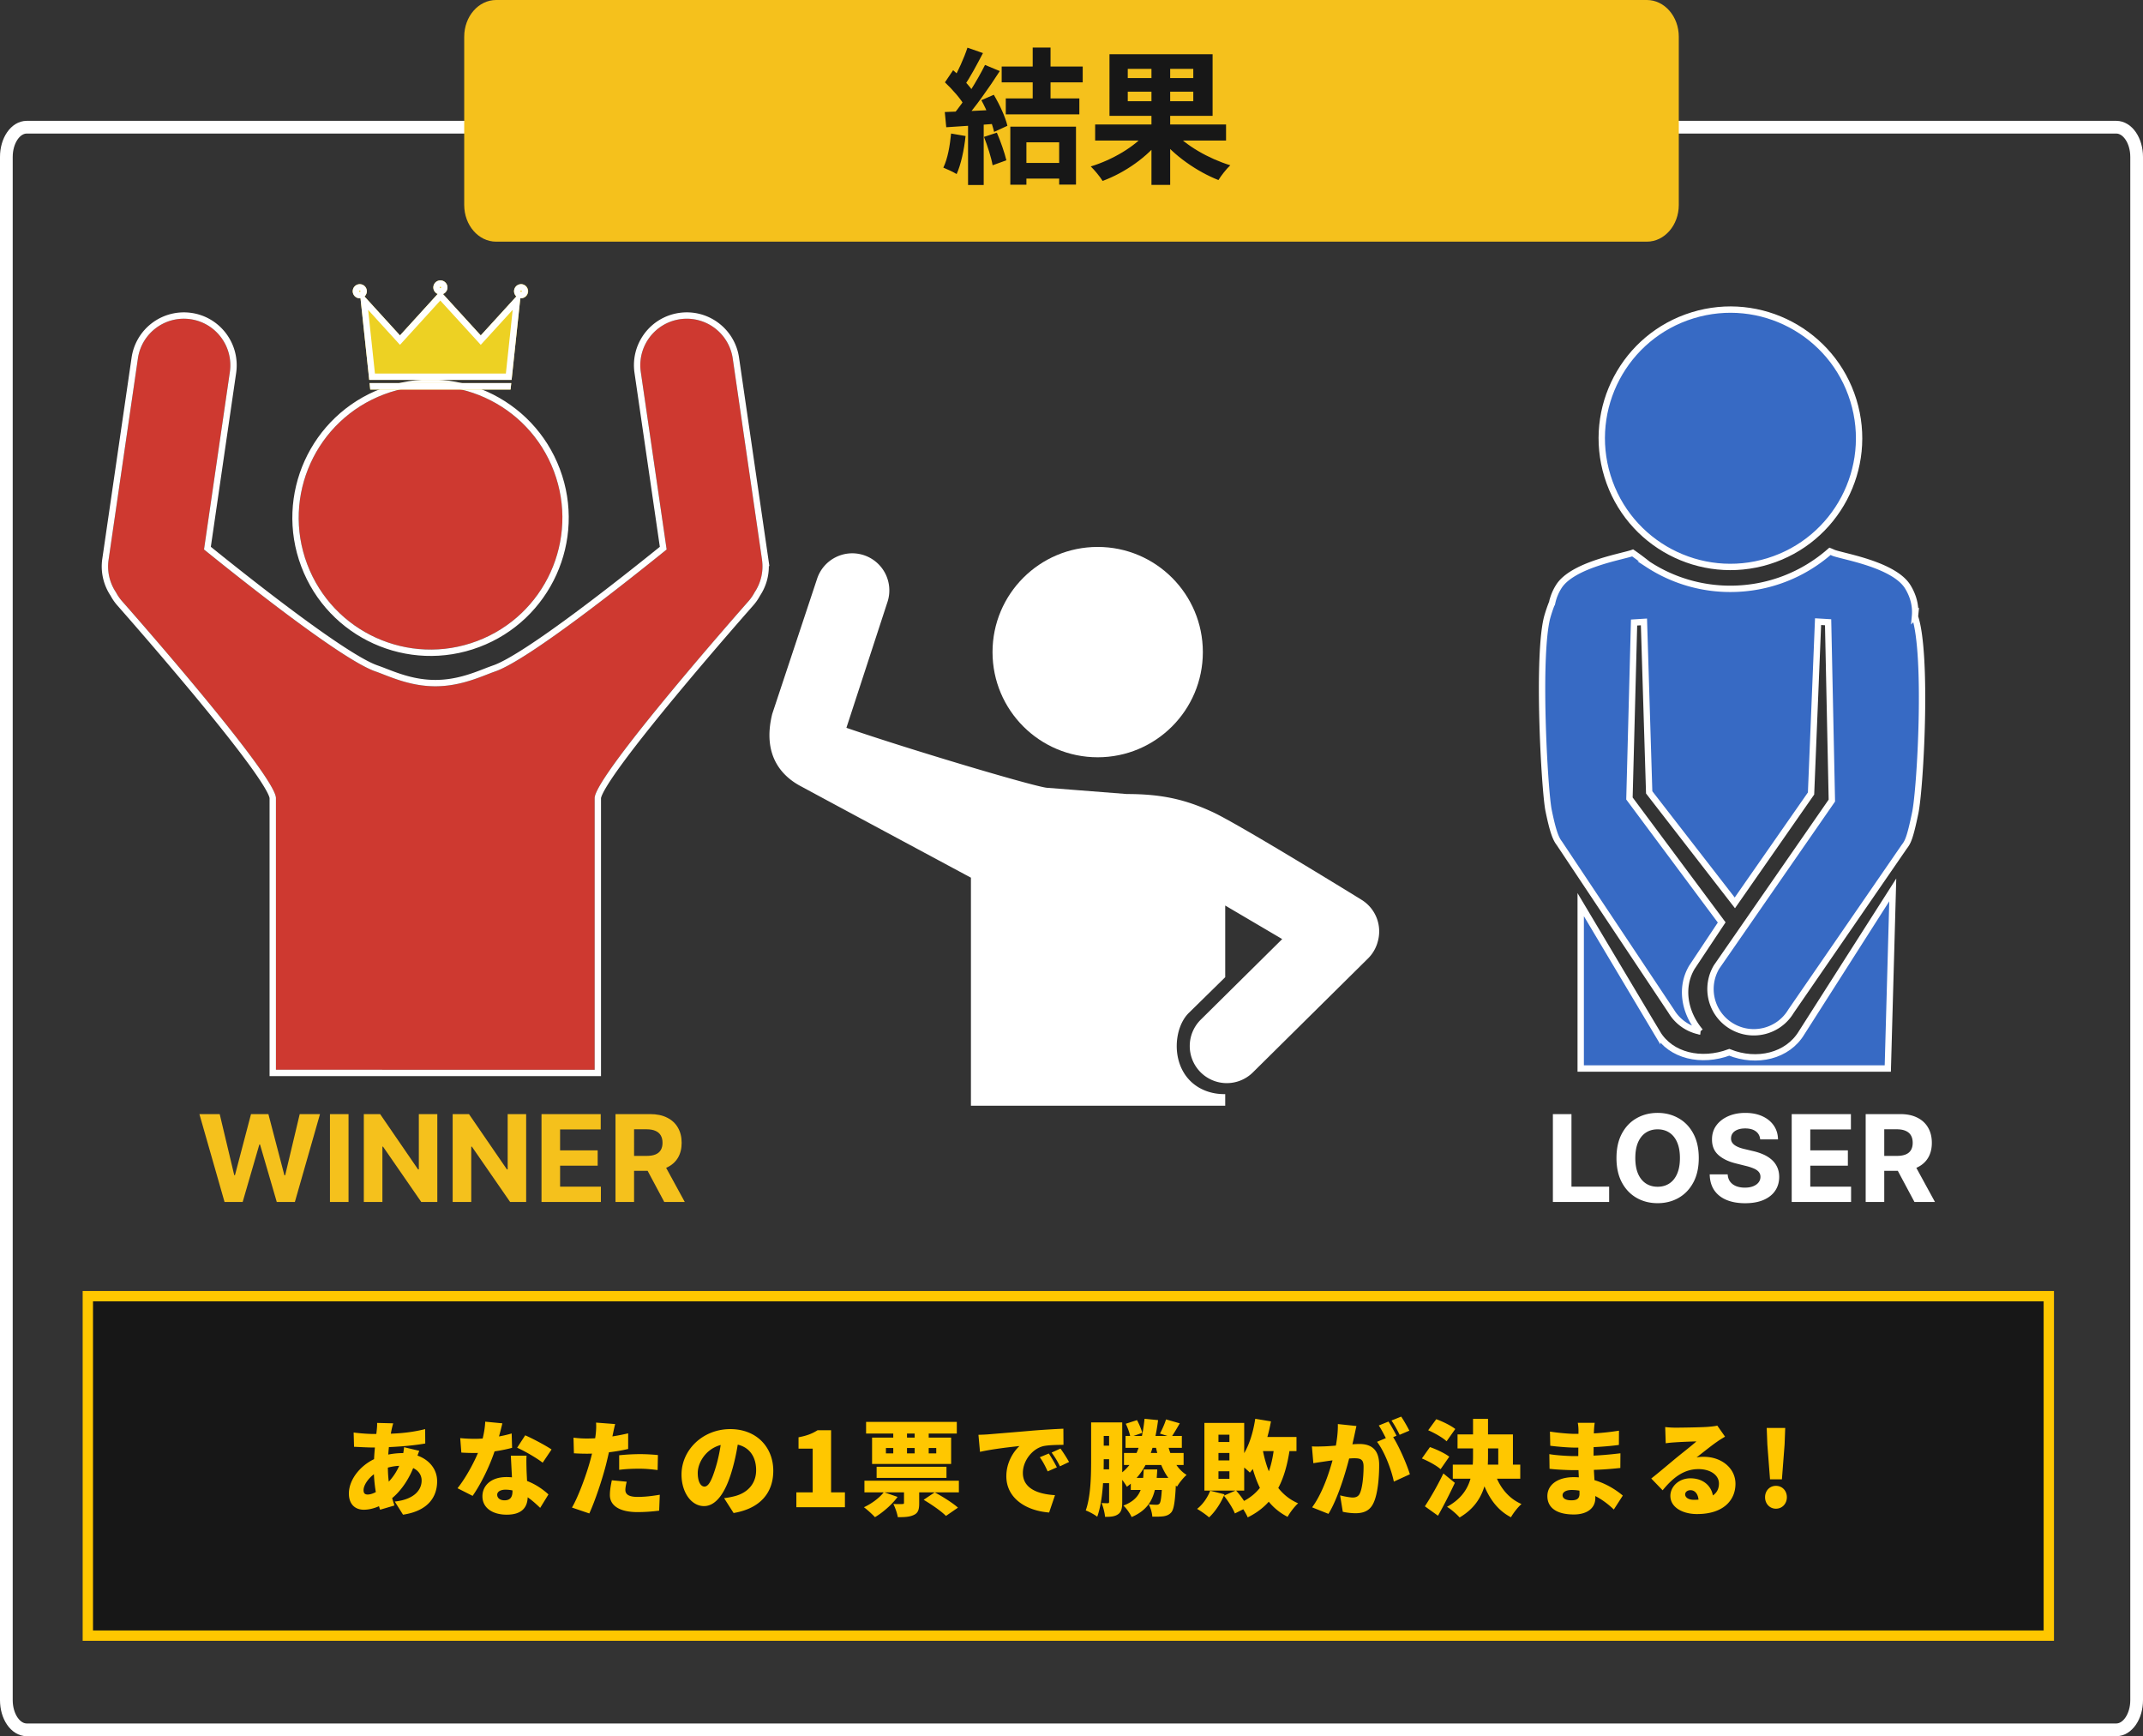 <svg xmlns="http://www.w3.org/2000/svg" width="337" height="273" fill="none"><rect width="100%" height="100%" fill="#333333" stroke="none"/><path fill="#171717" stroke="#FFC700" stroke-width="1.625" d="M13.813 203.812h308.375v53.375H13.813z"/><path fill="#FFC700" d="M61.836 223.805c-.114.374-.179.666-.244.942a29.534 29.534 0 0 0-.6 5.704c0 2.828.47 4.583 1.04 6.273l-2.26.666c-.503-1.462-.99-3.933-.99-6.5 0-2.064.275-4.323.47-6.061.033-.325.065-.764.05-1.089l2.534.065Zm-3.055 1.674c3.218 0 5.444-.114 8.076-.764l.017 2.259c-2.178.406-5.704.633-8.174.633-.943 0-2.21-.081-3.023-.113l-.065-2.243c.585.081 2.015.228 3.17.228Zm7.15 2.648a21.687 21.687 0 0 0-.569 1.642c-.91 2.892-2.616 5.053-4.062 6.077-1.073.78-2.551 1.544-4.095 1.544-1.251 0-2.34-.748-2.34-2.551 0-2.324 2.047-4.778 4.729-5.72a11.58 11.58 0 0 1 3.72-.634c3.007 0 5.428 1.755 5.428 4.436 0 2.291-1.25 4.632-5.362 5.249l-1.3-2.064c3.25-.357 4.225-1.982 4.225-3.299 0-1.283-1.089-2.323-3.169-2.323a7.992 7.992 0 0 0-3.461.78c-1.511.747-2.503 2.161-2.503 3.038 0 .455.163.699.65.699.748 0 1.853-.585 2.812-1.511 1.04-.991 2.015-2.259 2.616-4.29.13-.39.26-1.235.292-1.641l2.39.568Zm6.44-1.998c.748.081 1.723.113 2.26.113 2.144 0 4.436-.422 5.833-.845l.065 2.259c-1.284.358-3.754.813-5.882.813-.683 0-1.35-.017-2.097-.065l-.178-2.275Zm6.63-2.324a62.485 62.485 0 0 1-1.105 4.03c-.73 2.34-2.177 5.395-3.575 7.377l-2.372-1.202c1.479-1.853 2.925-4.664 3.526-6.338.423-1.235.78-2.811.829-4.127l2.697.26Zm3.803 5.086c-.049.699-.016 1.479 0 2.275.032.91.179 3.299.179 4.128 0 1.625-.813 2.876-3.299 2.876-2.145 0-3.819-1.007-3.819-2.893 0-1.625 1.284-3.022 3.787-3.022 2.908 0 5.232 1.462 6.597 2.73l-1.3 2.113c-1.121-1.057-2.974-2.861-5.46-2.861-.796 0-1.3.325-1.3.797 0 .52.455.877 1.138.877.975 0 1.267-.569 1.267-1.479 0-.828-.179-3.883-.26-5.541h2.47Zm2.535 1.105c-.975-.764-2.876-1.852-4.014-2.356l1.268-1.95c1.17.504 3.266 1.625 4.144 2.226l-1.398 2.08Zm11.397-6.077c-.13.503-.293 1.3-.374 1.673-.227 1.073-.666 3.153-1.089 4.81-.585 2.259-1.673 5.558-2.6 7.573l-2.73-.926c.959-1.609 2.243-5.07 2.86-7.329.423-1.544.764-3.185.878-4.209.081-.682.097-1.414.049-1.82l3.006.228Zm-4.453 2.275c2.096 0 4.323-.309 6.5-.813v2.454c-2.015.487-4.631.747-6.516.747a32.01 32.01 0 0 1-2.015-.065l-.065-2.453c.877.097 1.398.13 2.096.13Zm5.087 2.632a33.558 33.558 0 0 1 3.217-.178c.91 0 1.885.048 2.876.146l-.049 2.356c-.812-.098-1.82-.211-2.827-.211-1.17 0-2.178.048-3.218.178v-2.291Zm1.186 4.16c-.114.423-.212.959-.212 1.284 0 .682.504 1.105 1.934 1.105 1.105 0 2.226-.13 3.478-.341l-.098 2.502a26.76 26.76 0 0 1-3.396.228c-2.844 0-4.355-1.024-4.355-2.682 0-.828.179-1.706.309-2.323l2.34.227Zm17.669-7.15c-.244 1.641-.553 3.526-1.17 5.558-.959 3.25-2.421 5.427-4.339 5.427-2.015 0-3.542-2.177-3.542-4.956 0-3.868 3.331-7.15 7.67-7.15 4.143 0 6.76 2.86 6.76 6.549 0 3.428-2.015 5.931-6.24 6.646l-1.495-2.34a12.27 12.27 0 0 0 1.592-.293c2.064-.503 3.445-1.95 3.445-4.095 0-2.518-1.479-4.16-4.111-4.16-3.38 0-5.07 2.747-5.07 4.583 0 1.414.487 2.145 1.056 2.145.65 0 1.138-.991 1.723-2.876.487-1.528.845-3.413 1.007-5.119l2.714.081ZM125.233 237v-2.34h2.567v-6.874h-2.226v-1.787c1.3-.244 2.145-.569 2.99-1.105h2.129v9.766h2.177V237h-7.637Zm20.015-1.17 1.739-1.17c1.186.634 2.811 1.641 3.656 2.405l-1.885 1.3c-.715-.731-2.291-1.82-3.51-2.535Zm-7.394-5.2h10.985v1.755h-10.985v-1.755Zm-1.917 2.194h14.852v1.836h-14.852v-1.836Zm.26-9.247h14.267v1.837h-14.267v-1.837Zm5.964 9.572h2.388v3.217c0 .992-.162 1.544-.861 1.853-.682.325-1.495.341-2.502.341-.098-.634-.423-1.511-.699-2.08a14.22 14.22 0 0 0 1.397.016c.212 0 .277-.032.277-.211v-3.136Zm-3.169 1.478 2.161.748c-.894 1.219-2.324 2.454-3.559 3.185-.39-.422-1.235-1.202-1.738-1.56 1.202-.553 2.437-1.463 3.136-2.373Zm.325-6.938v.845h7.914v-.845h-7.914Zm-2.178-1.642h12.432v4.144h-12.432v-4.144Zm3.332-1.755h2.161v5.265h-2.161v-5.265Zm3.363 0h2.21v5.265h-2.21v-5.265Zm10.032 1.317c.65-.017 1.365-.049 1.674-.082 1.527-.13 3.981-.325 6.955-.585 1.625-.13 3.542-.243 4.728-.292l.017 2.535c-.845.016-2.227.016-3.12.195-1.755.39-3.267 2.291-3.267 4.225 0 2.389 2.243 3.331 5.054 3.494l-.926 2.73c-3.624-.276-6.728-2.243-6.728-5.704 0-2.226 1.187-3.949 2.064-4.745-1.397.146-4.257.471-6.207.91l-.244-2.681Zm11.066 2.941a21.68 21.68 0 0 1 1.268 2.177l-1.447.634c-.438-.942-.715-1.479-1.235-2.226l1.414-.585Zm1.836-.78a25.357 25.357 0 0 1 1.349 2.112l-1.43.683c-.471-.926-.78-1.43-1.316-2.161l1.397-.634Zm5.823-4.111h3.299v2.128h-3.299v-2.128Zm4.404 2.128h8.856v1.869h-8.856v-1.869Zm-.244 2.682h9.377v1.885h-9.377v-1.885Zm1.073 3.916h5.574v1.901h-5.574v-1.901Zm-5.379-5.07h2.941v2.129h-2.941v-2.129Zm0 3.721h2.941v2.178h-2.941v-2.178Zm-.861-7.377h1.982v5.947c0 2.6-.13 6.451-1.023 8.889-.39-.325-1.3-.812-1.804-.991.796-2.227.845-5.525.845-7.898v-5.947Zm2.827 0h2.064v12.496c0 .926-.097 1.56-.634 1.934-.52.374-1.153.422-2.063.422-.049-.585-.293-1.592-.553-2.177.374.032.813.032.975.032.163 0 .211-.065.211-.26v-12.447Zm9.149 3.152c.471 2.145 1.43 4.128 3.039 5.103-.488.422-1.17 1.251-1.495 1.836-1.869-1.333-2.844-3.738-3.413-6.565l1.869-.374Zm-.195-3.624 2.161.618c-.487.845-.958 1.641-1.332 2.177l-1.788-.568c.342-.618.748-1.544.959-2.227Zm-3.51 7.865h2.129c-.163 3.478-.634 6.029-4.03 7.492-.244-.553-.829-1.398-1.3-1.804 2.86-1.089 3.071-2.958 3.201-5.688Zm.13-7.962 2.129.211c-.601 4.761-1.934 8.32-4.908 10.481-.243-.455-.926-1.397-1.348-1.82 2.632-1.722 3.721-4.81 4.127-8.872Zm2.795 9.295h2.194s-.016.52-.049.78c-.13 2.844-.309 4.111-.715 4.615-.341.406-.731.553-1.202.634-.423.065-1.089.081-1.804.065-.033-.601-.26-1.414-.569-1.934.52.049.975.065 1.219.065.211 0 .341-.033.487-.179.212-.26.342-1.235.439-3.754v-.292Zm-5.752-8.515 1.771-.569c.341.618.682 1.446.829 1.999l-1.869.666c-.098-.569-.406-1.446-.731-2.096Zm20.041 2.08h6.809v2.226h-6.809v-2.226Zm.325-2.86 2.47.406c-.585 3.234-1.706 6.224-3.315 8.06-.406-.422-1.43-1.267-1.982-1.625 1.495-1.495 2.405-4.079 2.827-6.841Zm2.99 4.29 2.47.26c-.763 5.427-2.551 8.937-6.646 10.953-.227-.569-.926-1.691-1.365-2.211 3.591-1.527 5.038-4.468 5.541-9.002Zm-1.885.195c.715 4.046 2.259 7.345 5.639 8.807-.552.488-1.3 1.463-1.657 2.129-3.722-1.917-5.249-5.59-6.175-10.562l2.193-.374Zm-8.19 6.825 2.243.569c-.553 1.381-1.495 2.779-2.421 3.624-.423-.39-1.365-1.04-1.885-1.333.893-.683 1.657-1.788 2.063-2.86Zm2.145.78 1.902-.829c.731.796 1.478 1.869 1.82 2.633l-1.983.991c-.309-.78-1.04-1.95-1.739-2.795Zm-.845-6.711v1.17h1.723v-1.17h-1.723Zm0 2.876v1.186h1.723v-1.186h-1.723Zm0-5.753v1.154h1.723v-1.154h-1.723Zm-2.21-1.852h6.257v10.644h-6.257V223.74Zm23.909.487c-.113.488-.243 1.105-.341 1.56-.179.829-.374 1.642-.52 2.373-.52 2.307-1.917 7.264-3.542 9.88l-2.568-1.024c1.966-2.665 3.153-6.939 3.608-9.002.308-1.56.471-2.909.438-4.095l2.925.308Zm5.607 1.495c.991 1.463 2.323 4.518 2.795 6.094l-2.519 1.154c-.39-1.885-1.479-4.761-2.649-6.256l2.373-.992Zm-12.61 1.707c.633.048 1.251.016 1.901 0 1.349-.033 4.306-.374 5.574-.374 1.868 0 3.103.877 3.103 3.315 0 1.901-.211 4.566-.91 5.996-.552 1.17-1.511 1.577-2.827 1.577a9.88 9.88 0 0 1-1.983-.228l-.422-2.584c.601.163 1.576.341 1.982.341.52 0 .894-.178 1.105-.617.407-.813.602-2.714.602-4.225 0-1.186-.488-1.333-1.495-1.333-.894 0-3.559.342-4.404.472-.52.081-1.463.211-1.999.308l-.227-2.648Zm12.041-3.9c.406.601.975 1.657 1.267 2.226l-1.543.65c-.342-.666-.813-1.625-1.252-2.259l1.528-.617Zm1.999-.78c.422.617 1.007 1.657 1.283 2.21l-1.527.65c-.325-.667-.845-1.625-1.284-2.243l1.528-.617Zm8.861 2.795h8.71v5.655h-2.307v-3.445h-6.403v-2.21Zm-.747 4.761h10.611v2.21h-10.611v-2.21Zm3.185-7.199H234v5.753c0 3.542-.422 7.377-4.469 9.75-.438-.504-1.365-1.316-1.982-1.674 3.721-2.031 4.095-5.086 4.095-8.093v-5.736Zm3.412 8.483c.683 2.128 2.097 3.997 4.209 4.907-.552.471-1.3 1.43-1.657 2.08-2.422-1.251-3.835-3.542-4.745-6.451l2.193-.536Zm-10.465-6.695 1.268-1.739c.991.357 2.324 1.007 2.99 1.544l-1.365 1.933c-.585-.568-1.885-1.3-2.893-1.738Zm-.991 4.436 1.268-1.788c.991.342 2.356.975 3.038 1.512l-1.365 1.966c-.601-.553-1.917-1.268-2.941-1.69Zm.471 7.524a47.676 47.676 0 0 0 2.909-5.168l1.804 1.479a77.66 77.66 0 0 1-2.649 5.168l-2.064-1.479Zm26.705-13.13c-.049.341-.098.796-.114 1.186-.049.942-.065 3.315-.065 4.68 0 1.592.276 4.582.276 5.98 0 1.528-1.235 2.568-3.38 2.568-2.746 0-4.16-1.089-4.16-2.893 0-1.739 1.56-2.974 4.144-2.974 3.656 0 6.305 1.706 7.719 2.893l-1.414 2.194c-1.593-1.528-3.916-3.072-6.63-3.072-.91 0-1.43.358-1.43.813 0 .536.536.812 1.381.812.829 0 1.284-.227 1.284-1.056 0-.813-.195-3.608-.195-5.265 0-1.609.032-3.884.032-4.68 0-.309-.032-.829-.113-1.186h2.665Zm-7.037 1.381c1.219.195 2.99.357 3.933.357 2.291 0 4.404-.097 6.922-.503l-.016 2.242c-1.56.228-4.29.423-6.89.423-.975 0-2.795-.147-3.9-.293l-.049-2.226Zm-.097 3.543c1.007.194 3.071.308 3.819.308 3.363 0 5.427-.211 7.361-.439l-.016 2.308c-2.275.244-3.933.341-7.378.341-.861 0-2.73-.081-3.754-.211l-.032-2.307Zm18.221-4.258c.504.065 1.122.097 1.658.097.877 0 4.127-.048 5.086-.13.78-.065 1.235-.13 1.446-.195l1.219 1.739c-.422.26-.845.504-1.251.796-.91.618-2.34 1.788-3.234 2.47a5.592 5.592 0 0 1 1.138-.097c2.795 0 4.988 1.787 4.988 4.241 0 2.535-1.836 4.761-6.045 4.761-2.291 0-4.192-1.072-4.192-2.86 0-1.43 1.3-2.762 3.152-2.762 2.259 0 3.592 1.495 3.592 3.347l-2.308.277c0-1.057-.52-1.755-1.267-1.755-.537 0-.845.325-.845.65 0 .503.536.861 1.365.861 2.73 0 3.948-.975 3.948-2.551 0-1.398-1.43-2.275-3.217-2.275-2.373 0-4.079 1.43-5.639 3.331l-1.787-1.853c1.04-.812 2.941-2.421 3.9-3.217.91-.748 2.421-1.918 3.201-2.616-.813.016-2.486.081-3.364.146a16.91 16.91 0 0 0-1.462.146l-.082-2.551Zm16.483 8.222-.422-5.492-.098-2.584h2.909l-.097 2.584-.423 5.492h-1.869Zm.927 4.616c-.992 0-1.707-.797-1.707-1.804 0-1.008.715-1.788 1.707-1.788 1.007 0 1.722.78 1.722 1.788 0 1.007-.715 1.804-1.722 1.804Z"/><path fill="#fff" d="M172.618 119.075c9.133 0 16.537-7.404 16.537-16.537 0-9.134-7.404-16.538-16.537-16.538-9.134 0-16.538 7.404-16.538 16.538 0 9.133 7.404 16.537 16.538 16.537Z"/><path fill="#fff" d="M214.02 141.426s-19.182-11.836-23.373-13.761c-4.192-1.928-7.861-2.811-13.437-2.811l-12.459-.975c-1.484 0-21.347-5.899-31.648-9.438l6.462-19.797a5.83 5.83 0 0 0-3.731-7.352c-3.059-1-6.35.672-7.347 3.733l-7.052 21.244c-1.63 6.621 1.631 9.885 4.623 11.425 4.731 2.565 26.626 14.313 26.626 14.313v35.86h39.989v-1.829c-1.976.041-4.038-.598-5.537-2.116-2.995-3.028-2.499-8.364-.2-10.638l5.737-5.629v-11.269l8.961 5.276-12.809 12.673a5.836 5.836 0 0 0-.047 8.246 5.828 5.828 0 0 0 8.242.047l18.115-17.925a5.802 5.802 0 0 0 1.534-2.674 5.834 5.834 0 0 0-2.649-6.6v-.003Z"/><path fill="#376AC4" stroke="#fff" d="m301.147 96.865-.01.103.032.099c.478 1.46.779 3.857.94 6.736.159 2.864.178 6.161.108 9.398-.139 6.489-.631 12.668-1.032 14.609-.835 4.038-1.183 4.627-1.727 5.33l-.008.011-.008.011-17.777 25.816-.009.013-.008.013c-1.93 3.224-6.113 4.274-9.345 2.348a6.789 6.789 0 0 1-2.361-9.308l18.038-26.029.092-.133-.003-.162-.578-27.416-.01-.46-.46-.028-.608-.037-.509-.03-.021.509-1.083 26.513-11.983 17.199-13.472-17.381-.807-26.283-.016-.516-.515.032-.581.037-.457.029-.012.457-.711 27.036-.005.173.103.138 14.404 19.352-4.663 7.016-.007.009-.006.01c-1.89 3.156-1.196 7.156 1.305 10.108a6.777 6.777 0 0 1-4.566-3.183l-.007-.01-.006-.01-17.58-26.382-.01-.015-.011-.014c-.541-.7-.996-1.836-1.67-5.129-.325-1.591-.795-7.817-.964-14.408-.084-3.286-.093-6.644.027-9.537.12-2.911.369-5.3.783-6.681.223-.75.459-1.426.703-2.034l.015-.038.009-.04a7.832 7.832 0 0 1 1.013-2.452c.535-.865 1.446-1.611 2.579-2.255 1.127-.64 2.436-1.156 3.721-1.576 1.283-.42 2.527-.74 3.523-.991l.171-.044c.426-.107.806-.203 1.113-.288.188-.052.37-.106.526-.162.387.266 1.259.883 2.407 1.8l.019.014.021.013a23.625 23.625 0 0 0 12.914 3.825c6.005 0 11.49-2.23 15.67-5.901.196.078.39.16.585.247l.02.009.02.007c.352.121.928.266 1.617.44l.701.177c1.014.26 2.215.586 3.428 1.003 1.214.418 2.426.924 3.465 1.54 1.043.618 1.88 1.328 2.384 2.141 1.094 1.768 1.262 3.403 1.15 4.612Z"/><path fill="#376AC4" stroke="#fff" d="M291.453 62.957c3.29 10.676-2.697 22-13.374 25.29-10.677 3.29-22-2.697-25.29-13.373-3.291-10.677 2.696-22 13.373-25.29 10.677-3.292 22 2.696 25.291 13.373ZM260.612 162.436c2.14 3.592 6.937 4.662 11.329 3.027 4.32 1.74 9.18.603 11.38-3.081l14.328-22.456-.781 28.087h-48.292v-25.766l12.036 20.189Z"/><path fill="#CE3930" d="M75.013 100.804c10.714-4.035 16.127-15.992 12.092-26.706-4.036-10.713-15.992-16.127-26.706-12.091-10.714 4.035-16.127 15.992-12.092 26.705 4.036 10.714 15.992 16.128 26.706 12.092Z"/><path fill="#fff" fill-rule="evenodd" d="M88.04 73.746c4.23 11.23-1.444 23.764-12.675 27.994-11.23 4.231-23.764-1.444-27.994-12.675-4.23-11.23 1.445-23.764 12.675-27.994S83.81 62.516 88.04 73.746Zm-.935.353c4.035 10.713-1.378 22.67-12.092 26.705-10.714 4.036-22.67-1.378-26.706-12.091-4.036-10.714 1.378-22.67 12.092-26.706 10.713-4.036 22.67 1.378 26.706 12.092Z" clip-rule="evenodd"/><path fill="#CE3930" d="m119.835 88.015-4.607-31.642a7.304 7.304 0 0 0-8.284-6.18 7.31 7.31 0 0 0-6.175 8.291l4.066 27.917c-6.109 4.938-21.756 17.38-26.953 19.171-1.99.685-5.27 2.338-9.423 2.338-4.152 0-7.433-1.653-9.423-2.338-5.197-1.791-20.848-14.233-26.952-19.17l4.065-27.918c.574-3.995-2.19-7.71-6.182-8.292a7.307 7.307 0 0 0-8.284 6.184l-4.606 31.64a7.298 7.298 0 0 0 1.158 5.12c.27.505.594.986.991 1.43 0 0 24.01 27.159 24.166 30.898v42.744h50.12v-42.744c.157-3.739 24.166-30.897 24.166-30.897a7.31 7.31 0 0 0 .992-1.43 7.306 7.306 0 0 0 1.158-5.122h.007Z"/><path fill="#fff" fill-rule="evenodd" d="m119.828 88.016.007.046a7.336 7.336 0 0 1-1.165 5.075 7.306 7.306 0 0 1-.992 1.43s-24.008 27.158-24.165 30.897v42.744H43.392v-42.744c-.157-3.739-24.166-30.897-24.166-30.897a7.311 7.311 0 0 1-.991-1.43 7.298 7.298 0 0 1-1.158-5.122l4.606-31.639c.58-3.999 4.289-6.765 8.284-6.184 3.992.582 6.756 4.297 6.182 8.292l-4.066 27.917c6.105 4.939 21.756 17.38 26.953 19.171.378.13.802.295 1.27.477 1.996.776 4.789 1.862 8.153 1.862 3.364 0 6.157-1.086 8.153-1.862.468-.182.892-.347 1.27-.477 5.197-1.791 20.844-14.233 26.952-19.17l-4.065-27.918a7.31 7.31 0 0 1 6.175-8.292 7.304 7.304 0 0 1 8.284 6.181l4.606 31.641-.006.002Zm1.077 1h.086l-4.773-32.787c-.66-4.541-4.875-7.69-9.418-7.026-4.539.66-7.684 4.88-7.02 9.426l3.983 27.353c-3.115 2.512-8.282 6.627-13.343 10.382-2.654 1.97-5.27 3.834-7.54 5.314-2.296 1.497-4.155 2.546-5.324 2.948a40.39 40.39 0 0 0-1.37.513c-1.997.774-4.571 1.772-7.727 1.772-3.156 0-5.73-.998-7.728-1.772a40.39 40.39 0 0 0-1.369-.513c-1.169-.402-3.028-1.451-5.325-2.948-2.27-1.48-4.886-3.344-7.54-5.314-5.061-3.755-10.229-7.87-13.342-10.382l3.983-27.353v-.002c.653-4.54-2.486-8.763-7.027-9.424a8.307 8.307 0 0 0-9.418 7.03L16.087 87.87a8.3 8.3 0 0 0 1.29 5.78c.298.55.658 1.084 1.104 1.582l.264.3.76.867a688.737 688.737 0 0 1 10.976 12.852c3.007 3.624 6.009 7.352 8.265 10.402 1.13 1.526 2.06 2.867 2.709 3.93.325.532.569.978.73 1.332.08.176.135.318.169.427.027.088.036.138.038.155v43.71h52.12v-43.71c.003-.017.011-.067.039-.155.034-.109.088-.251.169-.427.161-.354.405-.8.73-1.332.648-1.063 1.58-2.404 2.709-3.93 2.256-3.05 5.258-6.778 8.265-10.402a633.97 633.97 0 0 1 8.257-9.729 663.152 663.152 0 0 1 3.478-3.99l.264-.3.003-.002a8.275 8.275 0 0 0 1.102-1.58 8.302 8.302 0 0 0 1.377-4.636Z" clip-rule="evenodd"/><g clip-path="url(#a)"><mask id="b" width="37" height="28" x="51" y="39" maskUnits="userSpaceOnUse" style="mask-type:luminance"><path fill="#fff" d="M87.49 39H51.035v27.34h36.453V39Z"/><path fill="#fff" fill-rule="evenodd" d="M86.49 40H52.035v25.34h34.453V40Zm1-1v27.34H51.035V39h36.453Z" clip-rule="evenodd"/></mask><g mask="url(#b)"><mask id="c" width="37" height="28" x="51" y="39" maskUnits="userSpaceOnUse" style="mask-type:luminance"><path fill="#fff" d="M87.49 39H51.035v27.34h36.453V39Z"/><path fill="#fff" fill-rule="evenodd" d="M86.49 40H52.035v25.34h34.453V40Zm1-1v27.34H51.035V39h36.453Z" clip-rule="evenodd"/></mask><g mask="url(#c)"><path fill="#EDD123" d="M81.947 44.682a1.11 1.11 0 0 0-.75 1.928l-5.595 6.13-5.943-6.507a1.11 1.11 0 0 0-.403-2.145 1.11 1.11 0 0 0-.427 2.135l-5.932 6.513-5.575-6.119a1.11 1.11 0 1 0-.744.287c.036 0 .076 0 .113-.007l1.371 12.84h22.39l1.372-12.843c.04.003.08.007.123.007a1.11 1.11 0 1 0 0-2.223"/><path fill="#fff" fill-rule="evenodd" d="m81.824 46.894-1.371 12.843h-22.39l-1.372-12.84a.419.419 0 0 1-.053.006l-.06.001a1.11 1.11 0 0 1-1.111-1.111 1.11 1.11 0 1 1 1.855.824l5.575 6.12 5.932-6.514a1.115 1.115 0 0 1-.684-1.024 1.11 1.11 0 1 1 1.514 1.034l5.943 6.507 5.595-6.13a1.124 1.124 0 0 1-.36-.817 1.11 1.11 0 0 1 1.11-1.111v-.004a1.11 1.11 0 1 1-.123 2.216Zm.074-.997h.009l.025.002.014.001h.004-.003a.11.11 0 0 0 .111-.11.11.11 0 0 0-.11-.111v.003a.11.11 0 0 0-.112.11c0 .029.011.058.04.084l.022.02Zm-12.658 1.36 6.362 6.966 5.021-5.501-1.07 10.014H58.962l-1.069-10.008 5.005 5.493 6.343-6.964Zm.015-1.94.044-.016a.11.11 0 0 0-.043-.213.11.11 0 0 0-.093.17c.012.02.03.034.05.042l.042.018Zm-12.622.574.015-.013a.114.114 0 0 0 .04-.085.11.11 0 0 0-.11-.111.11.11 0 0 0-.111.11.11.11 0 0 0 .1.111l.066-.012Z" clip-rule="evenodd"/><path fill="#EDD123" d="M58.222 61.251H80.29l.11-1.01H58.116l.106 1.01Z"/><path fill="#fff" fill-rule="evenodd" d="M80.29 61.251H58.221l-.106-1.01h22.283l-.11 1.01Z" clip-rule="evenodd"/></g></g></g><path stroke="#fff" stroke-miterlimit="10" stroke-width="2" d="M332.793 20H4.207C2.436 20 1 22.091 1 24.67V267.33C1 269.909 2.436 272 4.207 272h328.586c1.771 0 3.207-2.091 3.207-4.671V24.671c0-2.58-1.436-4.671-3.207-4.671Z"/><g clip-path="url(#d)"><path fill="#F5C11C" d="M258.979 0H78.021C75.248 0 73 2.585 73 5.774v26.452C73 35.416 75.248 38 78.02 38H258.98c2.773 0 5.021-2.585 5.021-5.774V5.774C264 2.585 261.752 0 258.979 0Z"/><path fill="#171717" d="M162.398 7.473h2.806v9.016h-2.806V7.473Zm-2.116 18.147h7.475v2.461h-7.475V25.62Zm-2.76-15.157h12.742v2.484h-12.742v-2.484Zm.644 5.014h11.569v2.507h-11.569v-2.507Zm.713 4.439h10.327v9.108h-2.645v-6.647h-5.152v6.67h-2.53v-9.131Zm-6.739-12.42 2.438.851c-.943 1.794-2.024 3.841-2.921 5.106l-1.863-.759c.828-1.38 1.817-3.588 2.346-5.198Zm2.76 2.714 2.323.966c-1.702 2.645-3.956 5.842-5.727 7.797l-1.679-.851c1.771-2.07 3.864-5.451 5.083-7.912Zm-6.302 2.737 1.288-1.909c1.242 1.058 2.668 2.53 3.266 3.542l-1.403 2.162c-.575-1.104-1.978-2.691-3.151-3.795Zm5.727 2.806 1.955-.851c.92 1.541 1.84 3.542 2.139 4.876l-2.093.966c-.276-1.311-1.127-3.404-2.001-4.991Zm-5.75 1.863c2.139-.069 5.29-.207 8.372-.368l-.023 2.185c-2.875.23-5.865.437-8.119.575l-.23-2.392Zm6.164 3.91 2.024-.667c.598 1.38 1.219 3.174 1.495 4.347l-2.162.782c-.207-1.196-.805-3.059-1.357-4.462Zm-5.175-.529 2.277.391c-.23 2.208-.736 4.508-1.403 5.98-.483-.299-1.518-.782-2.093-1.012.667-1.357 1.035-3.404 1.219-5.359Zm2.668-2.162h2.461v10.258h-2.461V18.835Zm19.987.736h20.585v2.53h-20.585v-2.53Zm8.855-10.097h2.944V29.07h-2.944V9.474Zm-.759 11.339 2.3.989c-2.162 2.875-5.727 5.359-9.223 6.647-.414-.667-1.265-1.702-1.863-2.277 3.404-1.035 6.969-3.128 8.786-5.359Zm4.209-.161c1.886 2.208 5.566 4.301 8.947 5.336-.598.552-1.449 1.633-1.863 2.323-3.404-1.334-7.038-3.887-9.246-6.693l2.162-.966Zm-7.176-6.233v1.495h10.304v-1.495h-10.304Zm0-3.588v1.449h10.304v-1.449h-10.304Zm-2.875-2.3h16.215v9.683h-16.215V8.531Z"/></g><path fill="#fff" d="M244.201 189v-13.818h2.922v11.409h5.924V189h-8.846Zm22.94-6.909c0 1.507-.285 2.789-.857 3.846-.566 1.057-1.34 1.864-2.321 2.422-.976.553-2.073.83-3.292.83-1.228 0-2.33-.279-3.306-.837-.976-.557-1.748-1.365-2.315-2.422-.566-1.057-.85-2.337-.85-3.839 0-1.507.284-2.789.85-3.846.567-1.057 1.339-1.862 2.315-2.415.976-.558 2.078-.837 3.306-.837 1.219 0 2.316.279 3.292.837.981.553 1.755 1.358 2.321 2.415.572 1.057.857 2.339.857 3.846Zm-2.962 0c0-.976-.146-1.799-.438-2.47-.288-.67-.695-1.178-1.221-1.524-.527-.347-1.143-.52-1.849-.52s-1.323.173-1.849.52c-.526.346-.936.854-1.228 1.524-.288.671-.432 1.494-.432 2.47 0 .976.144 1.799.432 2.469.292.671.702 1.179 1.228 1.525.526.347 1.143.52 1.849.52s1.322-.173 1.849-.52c.526-.346.933-.854 1.221-1.525.292-.67.438-1.493.438-2.469Zm12.623-2.935c-.054-.544-.286-.967-.695-1.269-.41-.301-.965-.452-1.667-.452-.477 0-.879.068-1.208.203-.328.13-.58.312-.755.546-.171.234-.257.5-.257.796a1.14 1.14 0 0 0 .155.648c.117.185.277.344.479.479.203.131.437.245.702.344.266.095.549.176.85.243l1.242.297a8.755 8.755 0 0 1 1.66.54c.503.225.94.501 1.309.83.368.328.654.715.856 1.16.207.446.313.956.318 1.532-.005.846-.221 1.579-.648 2.199-.423.617-1.035 1.096-1.835 1.438-.797.337-1.757.506-2.881.506-1.116 0-2.088-.171-2.915-.513-.823-.342-1.467-.848-1.93-1.518-.459-.675-.699-1.509-.722-2.503h2.827c.032.463.164.85.398 1.16.239.306.556.538.952.695.4.153.852.229 1.356.229.495 0 .924-.072 1.289-.215.368-.144.654-.345.856-.601.203-.256.304-.551.304-.884 0-.31-.092-.571-.277-.783-.179-.211-.445-.391-.796-.539a7.969 7.969 0 0 0-1.275-.405l-1.505-.378c-1.165-.283-2.084-.726-2.759-1.329-.675-.603-1.01-1.415-1.005-2.436-.005-.837.218-1.567.667-2.193.455-.625 1.078-1.113 1.869-1.464.792-.351 1.692-.526 2.699-.526 1.026 0 1.921.175 2.686.526.769.351 1.367.839 1.794 1.464.428.626.648 1.35.662 2.173h-2.8Zm4.954 9.844v-13.818h9.311v2.409h-6.39v3.292h5.911v2.409h-5.911v3.299h6.417V189h-9.338Zm11.633 0v-13.818h5.452c1.044 0 1.934.186 2.672.56.742.369 1.307.893 1.694 1.572.391.675.587 1.469.587 2.382 0 .917-.198 1.707-.594 2.368-.396.657-.97 1.16-1.721 1.511-.746.351-1.65.527-2.712.527h-3.65v-2.348h3.178c.557 0 1.021-.077 1.39-.23.368-.153.643-.382.823-.688.184-.306.276-.686.276-1.14 0-.459-.092-.846-.276-1.161-.18-.315-.457-.553-.83-.715-.369-.166-.835-.25-1.397-.25h-1.97V189h-2.922Zm7.463-6.288 3.434 6.288h-3.225l-3.36-6.288h3.151Z"/><path fill="#F5C11C" d="m35.311 189-3.953-13.818h3.191l2.287 9.601h.115l2.523-9.601h2.733l2.517 9.621h.121l2.288-9.621h3.19L46.37 189h-2.847l-2.632-9.034h-.108L38.16 189H35.31Zm19.498-13.818V189h-2.921v-13.818h2.921Zm13.962 0V189h-2.524l-6.012-8.697h-.1V189h-2.922v-13.818h2.564l5.964 8.69h.122v-8.69h2.908Zm13.971 0V189H80.22l-6.012-8.697h-.101V189h-2.922v-13.818h2.564l5.965 8.69h.121v-8.69h2.908ZM85.156 189v-13.818h9.311v2.409h-6.39v3.292h5.911v2.409h-5.91v3.299h6.416V189h-9.338Zm11.634 0v-13.818h5.452c1.043 0 1.934.186 2.671.56.743.369 1.307.893 1.694 1.572.391.675.587 1.469.587 2.382 0 .917-.198 1.707-.594 2.368-.396.657-.969 1.16-1.72 1.511-.747.351-1.651.527-2.713.527h-3.65v-2.348h3.178c.558 0 1.021-.077 1.39-.23.369-.153.643-.382.823-.688.185-.306.277-.686.277-1.14 0-.459-.092-.846-.277-1.161-.18-.315-.456-.553-.83-.715-.369-.166-.834-.25-1.396-.25h-1.97V189H96.79Zm7.462-6.288 3.435 6.288h-3.226l-3.36-6.288h3.151Z"/><defs><clipPath id="a"><path fill="#fff" d="M51.036 39h36.453v27.34H51.036z"/></clipPath><clipPath id="d"><path fill="#fff" d="M73 0h191v38H73z"/></clipPath></defs></svg>